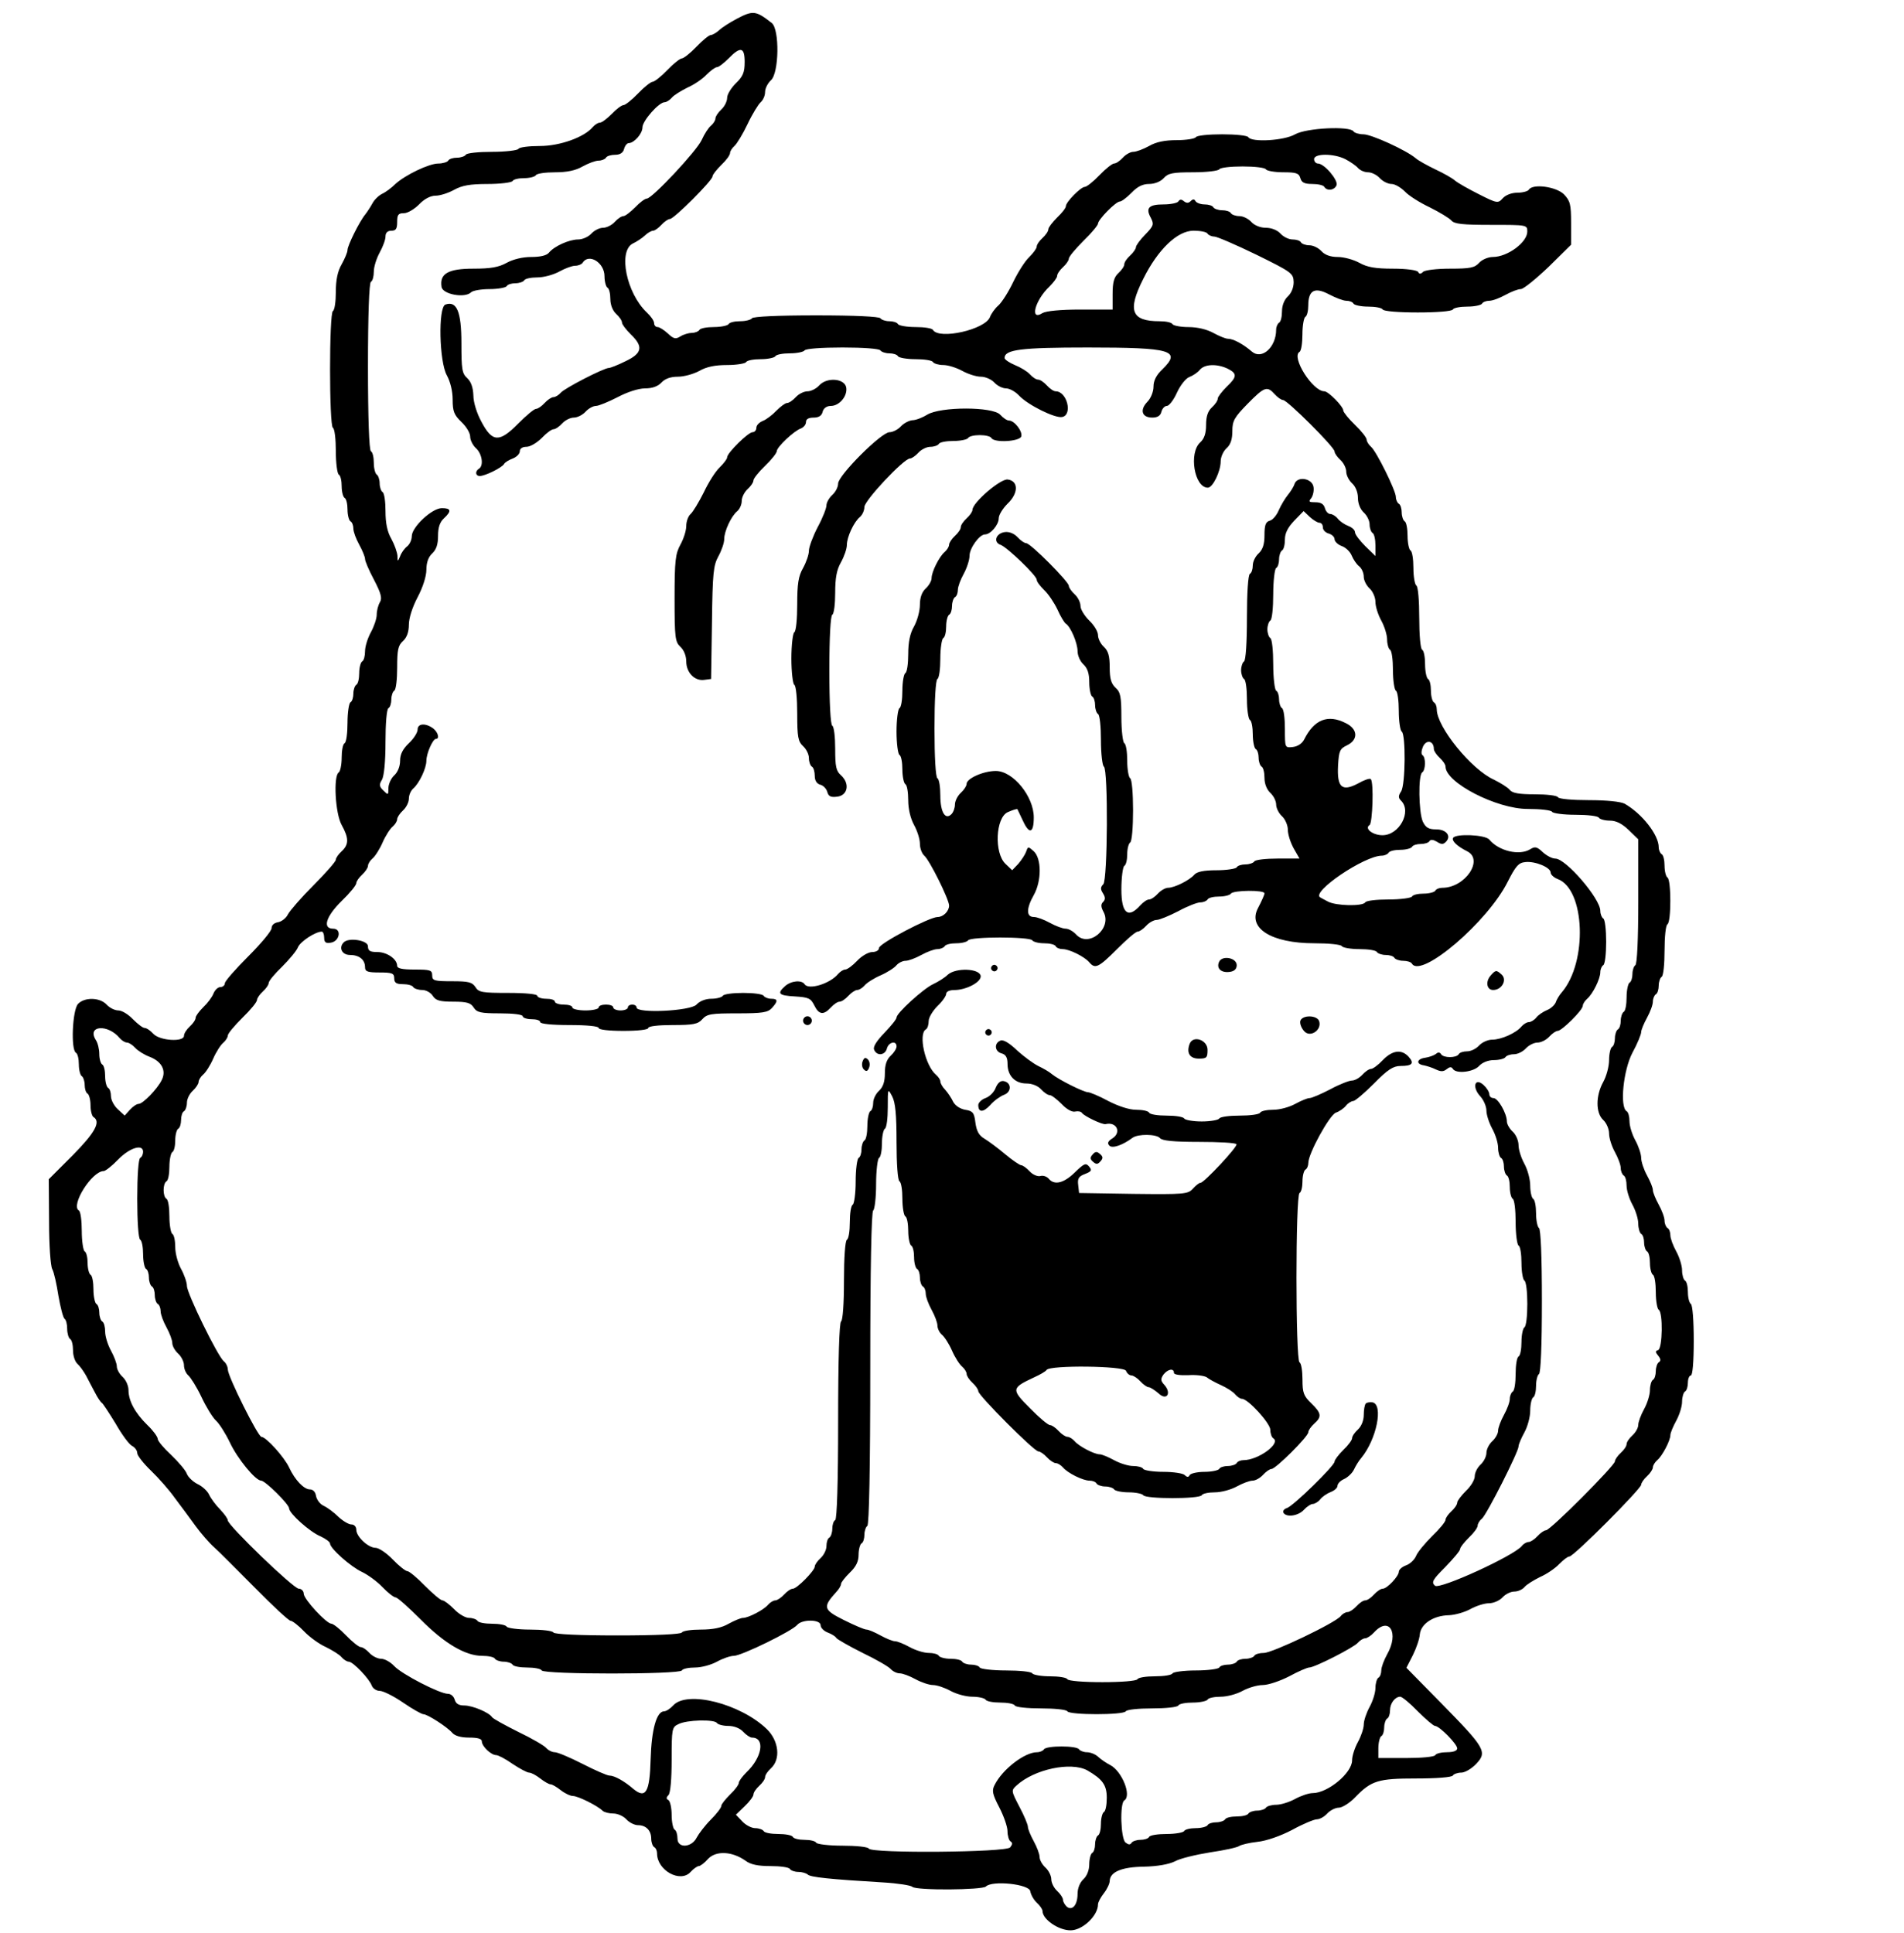 <?xml version="1.0" standalone="no"?>
<!DOCTYPE svg PUBLIC "-//W3C//DTD SVG 20010904//EN"
 "http://www.w3.org/TR/2001/REC-SVG-20010904/DTD/svg10.dtd">
<svg version="1.0" xmlns="http://www.w3.org/2000/svg"
 width="652pt" height="662pt" viewBox="0 0 652 662"
 preserveAspectRatio="xMidYMid meet">
<g transform="translate(0,662) scale(0.1,-0.1)"
fill="#000000" stroke="none">
<path d="M2522 6555 c-23 -12 -51 -30 -60 -39 -10 -9 -23 -16 -28 -16 -6 0
-28 -18 -49 -40 -21 -22 -44 -40 -50 -40 -6 0 -29 -18 -50 -40 -21 -22 -44
-40 -50 -40 -6 0 -29 -18 -50 -40 -21 -22 -44 -40 -50 -40 -6 0 -24 -13 -40
-30 -16 -16 -34 -30 -41 -30 -6 0 -17 -7 -24 -15 -29 -35 -113 -65 -181 -65
-37 0 -71 -4 -74 -10 -3 -5 -44 -10 -90 -10 -46 0 -87 -4 -90 -10 -3 -5 -17
-10 -30 -10 -13 0 -27 -4 -30 -10 -3 -5 -19 -10 -34 -10 -32 0 -113 -39 -147
-70 -13 -13 -33 -28 -46 -34 -12 -6 -27 -21 -33 -33 -6 -11 -17 -28 -24 -37
-20 -24 -61 -107 -61 -122 0 -8 -9 -29 -20 -49 -14 -24 -20 -54 -20 -95 0 -32
-4 -62 -10 -65 -13 -8 -13 -392 0 -400 6 -3 10 -39 10 -80 0 -41 5 -77 10 -80
6 -3 10 -21 10 -40 0 -19 5 -37 10 -40 6 -3 10 -21 10 -40 0 -19 5 -37 10 -40
6 -3 10 -15 10 -25 0 -11 9 -35 20 -55 11 -20 20 -42 20 -49 0 -8 14 -40 31
-72 24 -46 28 -63 20 -76 -6 -10 -11 -29 -11 -43 0 -13 -9 -40 -20 -60 -11
-20 -20 -49 -20 -65 0 -16 -4 -32 -10 -35 -5 -3 -10 -21 -10 -40 0 -19 -4 -37
-10 -40 -5 -3 -10 -17 -10 -30 0 -13 -4 -27 -10 -30 -5 -3 -10 -35 -10 -70 0
-35 -4 -67 -10 -70 -6 -3 -10 -26 -10 -50 0 -24 -5 -47 -10 -50 -19 -12 -12
-141 10 -180 25 -45 25 -67 0 -90 -11 -10 -20 -23 -20 -29 0 -6 -34 -45 -76
-87 -42 -42 -81 -87 -88 -100 -6 -13 -22 -25 -34 -27 -13 -2 -22 -10 -22 -20
0 -10 -36 -53 -80 -97 -44 -44 -80 -85 -80 -92 0 -7 -7 -13 -15 -13 -9 0 -19
-10 -24 -22 -5 -13 -21 -34 -35 -47 -14 -14 -26 -30 -26 -36 0 -7 -9 -20 -20
-30 -11 -10 -20 -24 -20 -32 0 -22 -83 -17 -105 7 -10 11 -23 20 -30 20 -6 0
-24 14 -40 30 -16 17 -38 30 -50 30 -12 0 -30 9 -40 20 -23 25 -76 26 -98 2
-19 -21 -25 -156 -7 -167 6 -3 10 -21 10 -40 0 -19 5 -37 10 -40 5 -3 10 -17
10 -30 0 -13 4 -27 10 -30 5 -3 10 -21 10 -40 0 -19 5 -37 10 -40 26 -16 6
-53 -71 -131 l-82 -82 1 -145 c0 -80 5 -153 11 -163 6 -11 15 -52 21 -91 7
-40 16 -75 21 -79 5 -3 9 -18 9 -34 0 -16 5 -32 10 -35 6 -3 10 -21 10 -39 0
-19 7 -39 15 -46 8 -7 21 -25 30 -41 8 -16 22 -42 31 -59 8 -16 19 -32 23 -34
4 -3 25 -35 47 -71 21 -37 46 -71 56 -76 10 -5 18 -16 18 -25 0 -8 21 -35 47
-60 26 -25 63 -67 82 -94 20 -26 52 -70 71 -96 19 -26 48 -59 64 -73 16 -14
78 -77 139 -138 61 -62 116 -113 122 -113 6 0 27 -16 46 -36 18 -19 52 -44 75
-54 22 -11 47 -26 54 -35 7 -8 18 -15 24 -15 15 0 71 -59 79 -82 4 -10 16 -18
27 -18 12 0 48 -18 80 -40 32 -22 64 -40 70 -40 14 0 82 -44 99 -64 9 -10 29
-16 57 -16 30 0 44 -4 44 -13 0 -17 32 -47 49 -47 7 0 32 -13 56 -30 24 -16
50 -30 57 -30 7 0 24 -9 38 -20 14 -11 30 -20 35 -20 6 0 21 -9 35 -20 14 -11
33 -20 42 -20 17 0 84 -33 102 -51 6 -5 22 -9 36 -9 15 0 35 -9 45 -20 10 -11
28 -20 40 -20 27 0 45 -18 45 -46 0 -13 5 -26 10 -29 6 -3 10 -13 10 -22 0
-58 80 -102 115 -63 10 11 23 20 28 20 5 0 20 11 32 25 27 28 81 26 127 -6 18
-14 44 -19 86 -19 34 0 64 -4 67 -10 3 -5 16 -10 29 -10 12 0 26 -4 32 -9 9
-9 74 -16 259 -27 50 -3 94 -10 99 -15 14 -13 240 -11 252 1 22 22 149 8 152
-16 2 -12 12 -30 23 -40 10 -9 19 -22 19 -28 0 -28 54 -66 96 -66 41 0 94 50
94 89 0 7 9 24 20 38 11 14 20 33 20 42 1 31 41 48 118 49 46 1 84 8 105 18
17 10 72 23 121 31 49 7 94 17 100 22 6 4 34 11 62 14 30 3 79 20 119 41 36
20 75 36 84 36 10 0 26 9 36 20 10 11 28 20 40 20 11 0 37 16 55 35 56 58 79
65 211 65 68 0 120 4 124 10 3 5 16 10 29 10 12 0 35 13 51 30 39 41 30 55
-119 207 l-120 122 22 43 c12 24 23 56 24 72 4 36 47 64 100 65 21 1 53 10 73
21 20 11 48 20 64 20 15 0 36 9 46 20 10 11 28 20 40 20 13 0 28 7 35 15 7 9
32 24 54 35 23 10 52 30 65 44 14 14 29 26 35 26 15 0 246 232 246 246 0 6 9
19 20 29 11 10 20 24 20 30 0 7 7 18 15 25 17 14 45 67 45 86 0 7 9 29 20 49
11 20 20 49 20 65 0 16 5 32 10 35 6 3 10 17 10 31 0 13 5 24 10 24 6 0 10 46
10 119 0 69 -4 122 -10 126 -5 3 -10 21 -10 40 0 19 -4 37 -10 40 -5 3 -10 19
-10 35 0 16 -9 45 -20 65 -11 20 -20 44 -20 55 0 10 -4 22 -10 25 -5 3 -10 15
-10 25 0 11 -9 35 -20 55 -11 20 -20 42 -20 50 0 8 -9 30 -20 50 -11 20 -20
47 -20 60 0 13 -9 40 -20 60 -11 20 -20 49 -20 65 0 16 -4 32 -10 35 -24 15
-11 141 20 200 17 31 30 63 30 71 0 7 9 29 20 49 11 20 20 44 20 55 0 10 5 22
10 25 6 3 10 17 10 30 0 13 5 27 10 30 6 3 10 44 10 90 0 46 4 87 10 90 13 8
13 152 0 160 -5 3 -10 21 -10 40 0 19 -4 37 -10 40 -5 3 -10 14 -10 24 0 42
-57 115 -117 149 -14 7 -61 12 -122 12 -56 0 -103 4 -106 10 -3 6 -39 10 -79
10 -54 0 -77 4 -86 15 -7 9 -32 24 -54 35 -78 35 -196 181 -196 241 0 10 -4
21 -10 24 -5 3 -10 21 -10 40 0 19 -4 37 -10 40 -5 3 -10 26 -10 50 0 24 -4
47 -10 50 -6 3 -10 52 -10 110 0 58 -4 107 -10 110 -5 3 -10 30 -10 60 0 30
-4 57 -10 60 -5 3 -10 26 -10 50 0 24 -4 47 -10 50 -5 3 -10 17 -10 30 0 13
-4 27 -10 30 -5 3 -10 14 -10 23 0 22 -67 157 -85 172 -8 7 -15 18 -15 24 0 7
-18 30 -40 51 -22 21 -40 44 -40 49 0 14 -51 66 -65 66 -40 0 -114 117 -85
135 6 3 10 30 10 60 0 30 5 57 10 60 6 3 10 21 10 39 0 52 22 64 71 38 23 -12
49 -22 59 -22 11 0 22 -4 25 -10 3 -5 26 -10 50 -10 24 0 47 -4 50 -10 4 -6
55 -10 120 -10 65 0 116 4 120 10 3 6 26 10 50 10 24 0 47 5 50 10 3 6 15 10
25 10 11 0 35 9 55 20 20 11 43 20 53 20 9 0 52 35 95 76 l77 76 0 74 c0 65
-3 76 -25 99 -27 26 -107 37 -120 15 -3 -5 -21 -10 -39 -10 -20 0 -40 -8 -50
-19 -16 -18 -19 -18 -82 14 -36 18 -73 39 -82 47 -9 8 -39 25 -67 38 -27 13
-58 30 -67 38 -33 28 -152 82 -179 82 -15 0 -31 5 -34 10 -12 19 -161 12 -200
-10 -38 -22 -149 -28 -160 -10 -3 6 -44 10 -90 10 -46 0 -87 -4 -90 -10 -3 -5
-33 -10 -65 -10 -41 0 -71 -6 -95 -20 -20 -11 -44 -20 -54 -20 -10 0 -26 -9
-36 -20 -10 -11 -23 -20 -30 -20 -6 0 -29 -18 -50 -40 -21 -22 -44 -40 -50
-40 -14 0 -65 -52 -65 -66 0 -6 -13 -23 -30 -39 -16 -16 -30 -34 -30 -40 0 -7
-9 -20 -20 -30 -11 -10 -20 -23 -20 -30 0 -6 -12 -22 -26 -36 -14 -13 -38 -51
-54 -84 -16 -34 -39 -70 -51 -81 -12 -10 -25 -29 -29 -40 -17 -43 -174 -78
-195 -44 -3 6 -30 10 -60 10 -30 0 -57 5 -60 10 -3 6 -17 10 -30 10 -13 0 -27
5 -30 10 -4 6 -88 10 -220 10 -132 0 -216 -4 -220 -10 -3 -5 -21 -10 -40 -10
-19 0 -37 -4 -40 -10 -3 -5 -26 -10 -50 -10 -24 0 -47 -4 -50 -10 -3 -5 -15
-10 -26 -10 -10 0 -28 -5 -39 -12 -16 -10 -23 -9 -43 10 -13 12 -29 22 -35 22
-7 0 -12 6 -12 13 0 8 -11 24 -25 37 -70 66 -99 210 -48 236 13 6 31 18 41 27
10 10 23 17 29 17 5 0 18 9 28 20 10 11 23 20 29 20 14 0 146 132 146 146 0 6
14 23 30 39 17 16 30 34 30 41 0 6 7 17 15 24 8 7 29 41 45 75 16 34 37 68 45
75 8 7 15 22 15 35 0 12 9 30 20 40 28 25 30 174 3 196 -55 43 -64 44 -121 14z
m28 -148 c0 -35 -6 -49 -30 -72 -16 -16 -30 -38 -30 -50 0 -12 -9 -30 -20 -40
-11 -10 -20 -24 -20 -30 0 -7 -7 -18 -15 -25 -9 -7 -23 -29 -32 -49 -17 -38
-170 -201 -188 -201 -6 0 -24 -13 -40 -30 -16 -16 -34 -30 -40 -30 -7 0 -20
-9 -30 -20 -10 -11 -28 -20 -40 -20 -12 0 -30 -9 -40 -20 -10 -11 -30 -20 -45
-20 -31 0 -82 -23 -100 -45 -8 -10 -30 -15 -61 -15 -30 0 -62 -8 -84 -20 -27
-15 -54 -20 -114 -20 -86 0 -116 -17 -109 -62 3 -26 80 -40 101 -19 6 6 35 11
63 11 29 0 56 5 59 10 3 6 17 10 30 10 13 0 27 5 30 10 3 6 24 10 45 10 22 0
55 9 75 20 20 11 44 20 55 20 10 0 22 5 25 10 21 34 75 1 75 -46 0 -18 5 -36
10 -39 6 -3 10 -21 10 -39 0 -20 8 -40 20 -51 11 -10 20 -23 20 -30 0 -6 14
-24 30 -40 44 -42 39 -65 -18 -92 -26 -13 -52 -23 -57 -23 -17 0 -153 -70
-165 -85 -7 -8 -18 -15 -25 -15 -6 0 -20 -9 -30 -20 -10 -11 -23 -20 -29 -20
-7 0 -34 -23 -61 -50 -65 -66 -89 -65 -126 5 -16 29 -28 67 -28 91 -1 27 -8
47 -21 59 -18 16 -20 31 -20 120 0 108 -16 146 -55 132 -25 -10 -21 -195 5
-242 12 -22 20 -54 20 -83 0 -41 5 -53 30 -77 17 -16 30 -38 30 -50 0 -12 9
-30 20 -40 21 -19 27 -60 10 -70 -14 -9 -12 -25 3 -25 18 0 75 28 83 41 3 6
17 14 30 19 13 5 24 16 24 25 0 9 9 15 23 15 13 0 36 14 52 30 16 17 34 30 40
30 7 0 20 9 30 20 10 11 28 20 40 20 12 0 30 9 40 20 10 11 26 20 36 20 9 0
43 14 74 30 34 18 72 30 94 30 25 0 44 7 56 20 12 13 31 20 56 20 21 0 54 9
74 20 24 14 54 20 95 20 32 0 62 5 65 10 3 6 26 10 50 10 24 0 47 5 50 10 3 6
26 10 50 10 24 0 47 5 50 10 4 6 58 10 130 10 72 0 126 -4 130 -10 3 -5 17
-10 30 -10 13 0 27 -4 30 -10 3 -5 30 -10 60 -10 30 0 57 -4 60 -10 3 -5 19
-10 35 -10 16 0 45 -9 65 -20 20 -11 48 -20 64 -20 15 0 36 -9 46 -20 10 -11
28 -20 40 -20 12 0 32 -11 45 -25 30 -32 123 -78 147 -73 37 7 17 88 -22 88
-7 0 -20 9 -30 20 -10 11 -23 20 -30 20 -7 0 -19 8 -28 18 -9 10 -32 24 -52
32 -19 8 -35 19 -35 24 0 29 56 36 285 36 287 0 322 -10 255 -75 -20 -19 -30
-38 -30 -59 0 -17 -9 -40 -21 -52 -27 -28 -19 -54 17 -54 17 0 28 6 31 20 3
11 11 20 19 20 7 0 23 20 34 45 12 26 31 50 43 54 13 5 29 16 36 25 16 19 57
21 94 4 34 -17 34 -28 -3 -63 -16 -16 -30 -34 -30 -40 0 -7 -9 -20 -20 -30
-14 -13 -20 -31 -20 -60 0 -29 -6 -47 -20 -60 -40 -36 -20 -155 26 -155 17 0
44 56 44 90 0 15 9 35 20 45 14 12 20 31 20 59 0 35 7 47 52 93 58 59 67 62
93 33 10 -11 23 -20 29 -20 14 0 176 -161 176 -176 0 -6 9 -19 20 -29 11 -10
20 -28 20 -40 0 -12 9 -30 20 -40 12 -11 20 -31 20 -50 0 -19 8 -39 20 -50 11
-10 20 -28 20 -41 0 -13 5 -26 10 -29 6 -3 10 -23 10 -43 l0 -36 -35 34 c-19
19 -35 40 -35 47 0 8 -10 17 -23 22 -13 5 -29 16 -36 25 -7 9 -19 16 -26 16
-7 0 -15 9 -18 20 -4 14 -14 20 -32 20 -23 0 -25 2 -15 14 6 8 10 25 8 38 -4
30 -55 39 -65 11 -3 -10 -14 -27 -23 -38 -9 -11 -23 -34 -31 -52 -7 -17 -21
-34 -31 -36 -14 -4 -18 -15 -18 -50 0 -31 -6 -49 -20 -62 -11 -10 -20 -28 -20
-41 0 -13 -4 -26 -10 -29 -6 -4 -10 -65 -10 -150 0 -85 -4 -146 -10 -150 -5
-3 -10 -17 -10 -30 0 -13 5 -27 10 -30 6 -3 10 -35 10 -70 0 -35 5 -67 10 -70
6 -3 10 -26 10 -50 0 -24 5 -47 10 -50 6 -3 10 -17 10 -30 0 -13 5 -27 10 -30
6 -3 10 -21 10 -39 0 -20 8 -40 20 -51 11 -10 20 -28 20 -40 0 -12 9 -30 20
-40 11 -10 20 -31 20 -46 0 -16 9 -44 20 -64 l20 -35 -75 0 c-40 0 -77 -4 -80
-10 -3 -5 -17 -10 -30 -10 -13 0 -27 -4 -30 -10 -3 -5 -35 -10 -69 -10 -44 0
-67 -5 -76 -15 -16 -19 -68 -45 -90 -45 -9 0 -25 -9 -35 -20 -10 -11 -23 -20
-30 -20 -7 0 -20 -9 -30 -20 -42 -47 -65 -28 -65 54 0 41 5 78 10 81 6 3 10
21 10 40 0 19 5 37 10 40 6 3 10 52 10 110 0 58 -4 107 -10 110 -5 3 -10 30
-10 60 0 30 -4 57 -10 60 -5 3 -10 43 -10 89 0 70 -3 86 -20 101 -15 14 -20
31 -20 70 0 39 -5 56 -20 70 -11 10 -20 28 -20 40 0 12 -13 34 -30 50 -16 16
-30 38 -30 50 0 12 -9 30 -20 40 -11 10 -20 23 -20 29 0 14 -131 146 -146 146
-6 0 -19 9 -29 20 -12 13 -29 20 -44 18 -31 -4 -41 -35 -14 -44 23 -9 123
-105 123 -119 0 -7 12 -22 26 -36 14 -13 34 -43 45 -66 10 -23 23 -44 28 -48
17 -10 41 -67 41 -95 0 -15 9 -35 20 -45 14 -13 20 -31 20 -61 0 -24 5 -46 10
-49 6 -3 10 -17 10 -30 0 -13 5 -27 10 -30 6 -3 10 -44 10 -90 0 -46 5 -87 10
-90 15 -9 13 -388 -2 -403 -10 -10 -10 -17 -1 -31 8 -13 9 -21 0 -30 -8 -8 -7
-17 2 -34 30 -56 -51 -124 -94 -77 -10 11 -26 20 -36 20 -10 0 -34 9 -54 20
-20 11 -44 20 -55 20 -26 0 -26 29 0 75 27 48 27 125 0 150 -19 17 -20 17 -26
-1 -4 -11 -16 -29 -27 -42 l-21 -22 -23 22 c-39 37 -34 158 8 177 16 7 31 12
33 10 1 -2 10 -21 20 -42 21 -45 36 -40 36 14 0 72 -71 159 -130 159 -43 0
-100 -26 -100 -44 0 -7 -9 -21 -20 -31 -11 -10 -20 -28 -20 -40 0 -11 -5 -26
-12 -33 -21 -21 -38 7 -38 64 0 29 -4 56 -10 59 -6 4 -10 72 -10 170 0 98 4
166 10 170 6 3 10 35 10 70 0 35 5 67 10 70 6 3 10 21 10 40 0 19 5 37 10 40
6 3 10 17 10 30 0 13 5 27 10 30 6 3 10 15 10 25 0 11 9 35 20 55 11 20 20 48
20 62 0 26 34 73 53 73 19 0 47 33 47 55 0 12 14 34 30 50 38 36 38 78 1 83
-24 4 -121 -79 -121 -104 0 -6 -9 -19 -20 -29 -11 -10 -20 -23 -20 -30 0 -7
-9 -20 -20 -30 -11 -10 -20 -24 -20 -30 0 -7 -7 -18 -15 -25 -19 -16 -45 -68
-45 -90 0 -9 -9 -25 -20 -35 -13 -12 -20 -31 -20 -56 0 -21 -9 -54 -20 -74
-14 -24 -20 -54 -20 -95 0 -32 -4 -62 -10 -65 -5 -3 -10 -30 -10 -60 0 -30 -4
-57 -10 -60 -5 -3 -10 -39 -10 -80 0 -41 5 -77 10 -80 6 -3 10 -26 10 -50 0
-24 5 -47 10 -50 6 -3 10 -28 10 -55 0 -31 8 -63 20 -85 11 -20 20 -48 20 -64
0 -16 7 -34 15 -41 18 -15 85 -150 85 -171 0 -19 -20 -39 -39 -39 -28 0 -201
-91 -201 -106 0 -8 -10 -14 -23 -14 -13 0 -36 -13 -52 -30 -16 -17 -34 -30
-41 -30 -6 0 -17 -7 -24 -15 -28 -34 -102 -56 -115 -35 -10 15 -46 12 -67 -7
-28 -25 -22 -32 34 -35 46 -3 54 -6 66 -30 16 -33 32 -35 57 -8 10 11 23 20
30 20 7 0 20 9 30 20 10 11 24 20 30 20 7 0 18 7 25 15 7 9 32 25 55 35 23 10
48 26 55 35 7 8 21 15 31 15 10 0 34 9 54 20 20 11 44 20 55 20 10 0 22 5 25
10 3 6 21 10 40 10 19 0 37 5 40 10 8 13 212 13 220 0 3 -5 21 -10 40 -10 19
0 37 -4 40 -10 3 -6 14 -10 24 -10 23 0 75 -26 91 -45 20 -24 32 -18 95 45 33
33 64 60 71 60 6 0 19 9 29 20 10 11 26 20 36 20 9 0 43 14 74 30 31 17 65 30
75 30 11 0 22 5 25 10 3 6 21 10 40 10 19 0 37 5 40 10 8 12 115 13 115 1 0
-5 -10 -27 -22 -50 -37 -69 45 -121 193 -121 48 0 91 -4 94 -10 3 -5 30 -10
60 -10 30 0 57 -4 60 -10 3 -5 17 -10 30 -10 13 0 27 -4 30 -10 3 -5 17 -10
30 -10 13 0 27 -4 30 -10 32 -51 260 144 328 281 27 53 37 65 60 67 33 4 87
-18 87 -36 0 -7 11 -17 24 -22 94 -35 103 -284 14 -388 -8 -9 -18 -25 -21 -35
-4 -9 -17 -21 -30 -26 -12 -5 -29 -16 -36 -25 -7 -9 -19 -16 -26 -16 -7 0 -18
-7 -25 -15 -18 -22 -69 -45 -100 -45 -15 0 -35 -9 -45 -20 -10 -11 -28 -20
-41 -20 -13 0 -26 -4 -29 -10 -8 -13 -52 -13 -60 0 -4 7 -11 8 -18 1 -7 -5
-23 -11 -37 -13 -29 -4 -32 -22 -4 -26 10 -2 29 -8 41 -14 17 -8 26 -8 37 1
10 8 16 9 21 1 11 -18 71 -11 90 10 11 12 31 20 51 20 18 0 36 5 39 10 3 5 16
10 29 10 13 0 31 9 41 20 10 11 28 20 40 20 12 0 30 9 40 20 10 11 23 20 29
20 14 0 86 71 86 86 0 6 7 17 15 24 19 16 45 68 45 91 0 10 5 21 10 24 6 3 10
39 10 80 0 41 -4 77 -10 80 -5 3 -10 15 -10 26 0 42 -118 179 -154 179 -11 0
-30 10 -43 22 -20 19 -27 20 -43 10 -37 -23 -108 -6 -140 33 -14 17 -115 21
-124 6 -6 -10 14 -29 48 -46 58 -29 -7 -125 -85 -125 -10 0 -21 -4 -24 -10 -3
-5 -21 -10 -40 -10 -19 0 -37 -4 -40 -10 -3 -5 -39 -10 -80 -10 -41 0 -77 -4
-80 -10 -9 -14 -101 -12 -128 3 -12 6 -24 13 -26 14 -33 18 151 143 211 143 9
0 20 5 23 10 3 6 21 10 40 10 19 0 37 5 40 10 3 6 17 10 30 10 13 0 27 4 30
10 4 6 13 5 25 -2 15 -10 22 -10 31 -1 20 20 2 43 -33 43 -26 0 -36 6 -46 27
-14 32 -16 159 -2 168 12 8 13 52 1 59 -5 4 -4 16 2 30 12 25 37 19 37 -9 0
-6 9 -20 20 -30 11 -10 20 -23 20 -30 0 -55 175 -145 281 -145 43 0 81 -4 84
-10 3 -5 39 -10 80 -10 41 0 77 -4 80 -10 3 -5 20 -10 38 -10 21 0 41 -10 64
-32 l33 -32 0 -212 c0 -131 -4 -215 -10 -219 -5 -3 -10 -17 -10 -30 0 -13 -4
-27 -10 -30 -5 -3 -10 -26 -10 -50 0 -24 -4 -47 -10 -50 -5 -3 -10 -17 -10
-30 0 -13 -4 -27 -10 -30 -5 -3 -10 -17 -10 -30 0 -13 -4 -27 -10 -30 -5 -3
-10 -24 -10 -45 0 -22 -9 -55 -20 -75 -26 -47 -26 -106 0 -130 11 -10 20 -31
20 -46 0 -16 9 -44 20 -64 11 -20 20 -44 20 -55 0 -10 5 -22 10 -25 6 -3 10
-19 10 -35 0 -16 9 -45 20 -65 11 -20 20 -49 20 -65 0 -16 5 -32 10 -35 6 -3
10 -17 10 -30 0 -13 5 -27 10 -30 6 -3 10 -21 10 -40 0 -19 5 -37 10 -40 6 -3
10 -30 10 -60 0 -30 5 -57 10 -60 15 -9 13 -132 -2 -138 -10 -3 -10 -7 0 -19
9 -11 10 -18 2 -23 -5 -3 -10 -17 -10 -30 0 -13 -4 -27 -10 -30 -5 -3 -10 -19
-10 -35 0 -16 -9 -45 -20 -65 -11 -20 -20 -44 -20 -54 0 -10 -9 -26 -20 -36
-11 -10 -20 -23 -20 -30 0 -7 -9 -20 -20 -30 -11 -10 -20 -23 -20 -29 0 -14
-221 -236 -236 -236 -6 0 -19 -9 -29 -20 -10 -11 -24 -20 -30 -20 -7 0 -18 -6
-24 -14 -28 -34 -280 -149 -297 -136 -13 12 -9 20 35 64 28 29 51 56 51 62 0
6 14 23 30 39 17 16 30 34 30 41 0 6 6 17 14 23 17 14 126 230 126 248 0 7 9
28 20 48 11 20 20 53 20 75 0 21 5 42 10 45 6 3 10 21 10 40 0 19 5 37 10 40
6 4 10 98 10 250 0 152 -4 246 -10 250 -5 3 -10 26 -10 50 0 24 -4 47 -10 50
-5 3 -10 24 -10 45 0 22 -9 55 -20 75 -11 20 -20 48 -20 64 0 15 -9 36 -20 46
-11 10 -20 26 -20 35 0 27 -30 80 -46 80 -8 0 -14 6 -14 13 0 8 -9 22 -20 32
-30 27 -40 -8 -11 -39 11 -12 21 -34 21 -49 0 -14 9 -42 20 -62 11 -20 20 -49
20 -65 0 -16 5 -32 10 -35 6 -3 10 -17 10 -30 0 -13 5 -27 10 -30 6 -3 10 -21
10 -40 0 -19 5 -37 10 -40 6 -3 10 -39 10 -80 0 -41 5 -77 10 -80 6 -3 10 -30
10 -60 0 -30 5 -57 10 -60 6 -3 10 -39 10 -80 0 -41 -4 -77 -10 -80 -5 -3 -10
-26 -10 -50 0 -24 -4 -47 -10 -50 -6 -3 -10 -30 -10 -60 0 -30 -4 -57 -10 -60
-5 -3 -10 -15 -10 -25 0 -11 -9 -35 -20 -55 -11 -20 -20 -44 -20 -54 0 -10 -9
-26 -20 -36 -11 -10 -20 -28 -20 -40 0 -12 -9 -30 -20 -40 -11 -10 -20 -28
-20 -40 0 -12 -13 -34 -30 -50 -16 -16 -30 -34 -30 -40 0 -7 -9 -20 -20 -30
-11 -10 -20 -23 -20 -29 0 -7 -21 -32 -46 -56 -25 -25 -50 -55 -55 -68 -5 -12
-20 -27 -34 -32 -14 -5 -25 -15 -25 -22 0 -15 -40 -58 -55 -58 -7 0 -20 -9
-30 -20 -10 -11 -23 -20 -30 -20 -7 0 -20 -9 -30 -20 -10 -11 -24 -20 -30 -20
-7 0 -18 -6 -24 -14 -20 -24 -234 -126 -263 -126 -15 0 -30 -4 -33 -10 -3 -5
-17 -10 -30 -10 -13 0 -27 -4 -30 -10 -3 -5 -17 -10 -30 -10 -13 0 -27 -4 -30
-10 -3 -5 -39 -10 -80 -10 -41 0 -77 -5 -80 -10 -3 -6 -30 -10 -60 -10 -30 0
-57 -4 -60 -10 -4 -6 -55 -10 -120 -10 -65 0 -116 4 -120 10 -3 6 -30 10 -60
10 -30 0 -57 5 -60 10 -3 6 -44 10 -90 10 -46 0 -87 5 -90 10 -3 6 -17 10 -30
10 -13 0 -27 5 -30 10 -3 6 -21 10 -40 10 -19 0 -37 5 -40 10 -3 6 -19 10 -35
10 -16 0 -45 9 -65 20 -20 11 -42 20 -50 20 -8 0 -30 9 -50 20 -20 11 -41 20
-48 20 -7 0 -42 15 -78 33 -70 35 -72 44 -26 95 10 10 17 23 17 28 0 6 14 23
30 39 21 20 30 38 30 61 0 18 5 36 10 39 6 3 10 17 10 30 0 13 5 27 10 30 6 4
10 195 10 540 0 345 4 536 10 540 5 3 10 44 10 90 0 46 5 87 10 90 6 3 10 26
10 50 0 24 5 47 10 50 6 3 10 36 10 73 0 66 0 66 15 38 11 -21 15 -62 15 -157
0 -74 4 -130 10 -134 6 -3 10 -30 10 -60 0 -30 5 -57 10 -60 6 -3 10 -26 10
-50 0 -24 5 -47 10 -50 6 -3 10 -21 10 -40 0 -19 5 -37 10 -40 6 -3 10 -17 10
-30 0 -13 5 -27 10 -30 6 -3 10 -15 10 -25 0 -11 9 -35 20 -55 11 -20 20 -44
20 -54 0 -10 7 -24 15 -31 9 -7 25 -32 35 -55 10 -23 26 -48 35 -55 8 -7 15
-18 15 -25 0 -6 9 -20 20 -30 11 -10 20 -23 20 -29 0 -14 191 -206 206 -206 6
0 19 -9 29 -20 10 -11 24 -20 30 -20 7 0 18 -7 25 -15 16 -19 68 -45 91 -45
10 0 21 -4 24 -10 3 -5 17 -10 30 -10 13 0 27 -5 30 -10 3 -5 26 -10 50 -10
24 0 47 -5 50 -10 8 -13 192 -13 200 0 3 6 24 10 45 10 22 0 55 9 75 20 20 11
44 20 54 20 10 0 26 9 36 20 10 11 23 20 29 20 14 0 126 111 126 126 0 6 9 19
20 29 27 24 25 36 -10 70 -26 25 -30 36 -30 81 0 29 -4 56 -10 59 -14 8 -14
572 0 580 6 3 10 21 10 40 0 19 5 37 10 40 6 3 10 14 10 23 0 32 72 163 94
172 12 4 28 15 35 24 7 9 19 16 25 16 6 0 38 27 71 60 47 48 66 60 91 60 40 0
48 9 27 32 -24 26 -55 22 -88 -12 -16 -17 -34 -30 -40 -30 -7 0 -20 -9 -30
-20 -10 -11 -26 -20 -36 -20 -9 0 -43 -13 -74 -30 -31 -16 -63 -30 -71 -30 -7
0 -29 -9 -49 -20 -20 -11 -53 -20 -75 -20 -21 0 -42 -4 -45 -10 -3 -6 -35 -10
-70 -10 -35 0 -67 -4 -70 -10 -3 -5 -30 -10 -60 -10 -30 0 -57 5 -60 10 -3 6
-30 10 -60 10 -30 0 -57 4 -60 10 -3 6 -23 10 -45 10 -23 0 -60 12 -95 30 -31
17 -63 30 -69 30 -15 0 -101 43 -124 62 -9 8 -30 20 -47 28 -16 8 -49 32 -72
53 -26 25 -47 38 -57 34 -23 -9 -20 -38 4 -44 14 -4 20 -14 20 -36 0 -41 26
-67 65 -67 19 0 39 -8 50 -20 10 -11 23 -20 30 -20 6 0 24 -14 41 -31 17 -18
36 -28 46 -25 10 2 20 0 23 -5 8 -11 70 -41 81 -38 38 9 55 -29 23 -49 -16
-10 -18 -17 -10 -25 10 -10 44 1 79 27 19 14 82 13 94 -1 7 -9 47 -13 134 -13
67 0 125 -3 128 -8 5 -8 -111 -132 -123 -132 -5 0 -16 -9 -26 -20 -17 -19 -29
-20 -204 -18 l-186 3 -3 27 c-3 23 2 30 23 38 23 9 25 13 14 26 -11 13 -17 10
-49 -21 -38 -37 -70 -44 -89 -21 -7 8 -20 12 -29 9 -10 -2 -26 5 -36 16 -11
12 -24 21 -29 21 -5 0 -30 17 -54 37 -25 21 -57 45 -72 54 -19 11 -27 26 -31
55 -4 34 -9 40 -35 44 -17 3 -34 14 -41 27 -6 13 -18 31 -27 41 -10 10 -17 23
-17 29 0 6 -7 16 -15 23 -37 31 -61 139 -35 155 6 3 10 16 10 29 0 12 14 35
30 51 17 16 30 35 30 42 0 8 12 13 28 13 41 0 94 28 90 49 -5 25 -84 28 -112
4 -11 -11 -34 -25 -51 -33 -34 -16 -125 -99 -125 -114 0 -6 -19 -29 -41 -52
-27 -28 -40 -48 -36 -58 9 -23 38 -20 44 4 6 22 33 28 33 7 0 -8 -9 -22 -20
-32 -14 -13 -20 -31 -20 -60 0 -29 -6 -47 -20 -60 -11 -10 -20 -28 -20 -41 0
-13 -4 -26 -10 -29 -5 -3 -10 -26 -10 -50 0 -24 -4 -47 -10 -50 -5 -3 -10 -17
-10 -30 0 -13 -4 -27 -10 -30 -5 -3 -10 -39 -10 -80 0 -41 -5 -77 -10 -80 -6
-3 -10 -30 -10 -60 0 -30 -4 -57 -10 -60 -6 -4 -10 -62 -10 -140 0 -78 -4
-136 -10 -140 -6 -4 -10 -128 -10 -340 0 -212 -4 -336 -10 -340 -6 -3 -10 -17
-10 -30 0 -13 -5 -27 -10 -30 -6 -3 -10 -16 -10 -29 0 -13 -9 -31 -20 -41 -11
-10 -20 -23 -20 -29 0 -14 -61 -76 -75 -76 -7 0 -20 -9 -30 -20 -10 -11 -24
-20 -30 -20 -7 0 -18 -7 -25 -15 -14 -17 -67 -45 -86 -45 -7 0 -29 -9 -49 -20
-24 -14 -54 -20 -95 -20 -32 0 -62 -4 -65 -10 -4 -6 -88 -10 -220 -10 -132 0
-216 4 -220 10 -3 6 -39 10 -80 10 -41 0 -77 5 -80 10 -3 6 -26 10 -50 10 -24
0 -47 4 -50 10 -3 5 -16 10 -29 10 -12 0 -35 13 -51 30 -16 16 -34 30 -40 30
-6 0 -33 23 -60 50 -27 28 -54 50 -60 50 -6 0 -29 18 -50 40 -21 22 -48 40
-59 40 -25 0 -66 38 -66 62 0 10 -7 18 -17 18 -9 0 -29 12 -44 26 -15 15 -38
32 -51 38 -13 6 -24 22 -26 34 -2 13 -10 22 -21 22 -20 0 -51 32 -71 75 -16
35 -79 105 -95 105 -12 1 -115 207 -115 231 0 9 -6 22 -14 28 -21 18 -126 232
-126 258 0 12 -9 38 -20 58 -11 20 -20 53 -20 75 0 21 -4 42 -10 45 -5 3 -10
30 -10 60 0 30 -4 57 -10 60 -13 8 -13 52 0 60 6 3 10 26 10 50 0 24 5 47 10
50 6 3 10 21 10 40 0 19 5 37 10 40 6 3 10 17 10 30 0 13 4 27 10 30 5 3 10
16 10 29 0 13 9 31 20 41 11 10 20 24 20 30 0 7 7 18 15 25 9 7 25 32 35 55
10 23 26 48 35 55 8 7 15 18 15 24 0 7 23 34 50 61 28 27 50 54 50 61 0 6 9
19 20 29 11 10 20 23 20 29 0 7 21 32 46 56 25 25 50 55 54 66 8 20 60 54 82
54 4 0 8 -9 8 -21 0 -15 5 -20 22 -17 31 4 39 48 9 48 -38 0 -25 42 29 95 28
27 50 54 50 61 0 6 9 19 20 29 11 10 20 24 20 30 0 7 7 18 15 25 9 7 25 32 35
55 10 23 26 48 35 55 8 7 15 18 15 25 0 6 9 20 20 30 11 10 20 28 20 40 0 13
7 28 15 35 20 17 45 69 45 95 0 25 22 75 33 75 13 0 7 23 -10 36 -26 19 -53
17 -53 -4 0 -10 -13 -31 -30 -47 -21 -20 -30 -38 -30 -60 0 -19 -8 -39 -20
-50 -11 -10 -20 -30 -20 -44 0 -24 -1 -24 -17 -8 -15 14 -15 21 -5 37 7 13 12
60 12 129 0 63 4 112 10 116 6 3 10 17 10 30 0 13 5 27 10 30 6 3 10 39 10 79
0 60 3 76 20 91 13 12 20 31 20 56 0 22 12 60 30 94 18 34 30 72 30 94 0 25 7
44 20 56 14 13 20 31 20 60 0 29 6 47 20 60 27 25 25 35 -7 35 -34 0 -103 -65
-103 -96 0 -12 -7 -28 -16 -35 -9 -7 -20 -22 -24 -34 -8 -19 -9 -19 -9 2 -1
12 -10 38 -21 58 -14 24 -20 54 -20 95 0 32 -4 62 -10 65 -5 3 -10 17 -10 30
0 13 -5 27 -10 30 -5 3 -10 21 -10 40 0 19 -4 37 -10 40 -6 4 -10 112 -10 290
0 178 4 286 10 290 6 3 10 19 10 35 0 16 9 45 20 65 11 20 20 44 20 55 0 13 7
20 20 20 16 0 20 7 20 30 0 25 4 30 23 30 13 0 36 14 52 30 18 19 39 30 57 30
15 0 43 9 63 20 27 15 54 20 115 20 43 0 82 5 85 10 3 6 21 10 40 10 19 0 37
5 40 10 3 6 33 10 65 10 41 0 71 6 95 20 20 11 44 20 55 20 10 0 22 5 25 10 3
6 18 10 32 10 16 0 27 7 30 20 3 11 10 20 16 20 18 0 47 32 47 54 0 22 56 86
76 86 6 0 17 7 24 15 7 9 32 24 54 35 23 10 52 30 65 44 14 14 30 26 36 26 6
0 24 14 40 30 41 42 55 39 55 -13z m2057 -332 c17 -9 36 -22 43 -30 7 -8 22
-15 35 -15 12 0 30 -9 40 -20 10 -11 28 -20 40 -20 12 0 32 -12 46 -26 13 -14
51 -38 85 -54 34 -17 67 -37 74 -45 10 -12 38 -15 136 -15 123 0 124 0 124
-23 0 -37 -68 -87 -118 -87 -16 0 -37 -9 -47 -20 -15 -17 -31 -20 -100 -20
-45 0 -86 -5 -92 -11 -8 -8 -13 -8 -17 0 -4 6 -40 11 -86 11 -61 0 -88 5 -115
20 -20 11 -53 20 -74 20 -25 0 -44 7 -56 20 -10 11 -28 20 -41 20 -13 0 -26 5
-29 10 -3 6 -16 10 -29 10 -13 0 -31 9 -41 20 -11 12 -31 20 -50 20 -19 0 -39
8 -50 20 -10 11 -28 20 -41 20 -13 0 -26 5 -29 10 -3 6 -17 10 -30 10 -13 0
-27 5 -30 10 -3 6 -17 10 -30 10 -13 0 -27 5 -31 11 -4 8 -9 8 -17 0 -7 -7
-14 -7 -23 0 -8 7 -14 7 -19 -1 -3 -5 -26 -10 -50 -10 -51 0 -63 -12 -44 -46
11 -22 10 -27 -19 -57 -18 -18 -32 -38 -32 -43 0 -6 -9 -19 -20 -29 -11 -10
-20 -23 -20 -30 0 -7 -9 -20 -20 -30 -15 -14 -20 -31 -20 -72 l0 -53 -110 0
c-69 0 -118 -5 -130 -12 -45 -29 -26 44 24 91 14 14 26 30 26 36 0 7 9 20 20
30 11 10 20 23 20 29 0 7 23 34 50 61 28 27 50 54 50 59 0 14 61 76 75 76 6 0
24 14 40 30 20 21 38 30 60 30 19 0 39 8 50 20 15 17 31 20 101 20 46 0 86 5
89 10 3 6 39 10 80 10 41 0 77 -4 80 -10 3 -5 30 -10 59 -10 45 0 54 -3 59
-20 4 -15 14 -20 40 -20 20 0 39 -4 42 -10 9 -15 35 -12 42 6 6 17 -42 74 -64
74 -7 0 -13 7 -13 15 0 20 67 20 107 0z m-472 -255 c3 -5 14 -10 23 -10 9 0
74 -28 144 -62 122 -60 127 -64 128 -94 0 -19 -8 -38 -20 -49 -12 -11 -20 -31
-20 -51 0 -18 -4 -36 -10 -39 -5 -3 -10 -14 -10 -24 0 -60 -49 -104 -83 -75
-30 26 -64 44 -82 44 -8 0 -30 9 -50 20 -22 12 -54 20 -85 20 -27 0 -52 5 -55
10 -3 6 -23 10 -44 10 -97 0 -111 36 -56 145 50 101 117 165 172 165 23 0 45
-4 48 -10z m383 -990 c7 0 12 -7 12 -16 0 -9 9 -18 20 -21 11 -3 20 -12 20
-19 0 -8 11 -19 25 -24 14 -5 29 -20 34 -33 5 -12 16 -29 25 -36 9 -7 16 -23
16 -36 0 -12 9 -30 20 -40 11 -10 20 -31 20 -46 0 -16 9 -44 20 -64 11 -20 20
-49 20 -65 0 -16 5 -32 10 -35 6 -3 10 -35 10 -70 0 -35 5 -67 10 -70 6 -3 10
-35 10 -70 0 -35 5 -67 10 -70 14 -9 13 -181 -2 -205 -10 -15 -10 -22 0 -32
37 -37 -6 -118 -64 -118 -33 0 -63 23 -44 35 10 6 15 147 4 157 -3 4 -23 -3
-44 -15 -55 -29 -72 -13 -68 62 3 50 6 57 31 69 39 19 37 56 -5 76 -61 31
-108 12 -142 -56 -7 -14 -22 -24 -39 -26 -27 -3 -27 -3 -27 62 0 36 -4 68 -10
71 -5 3 -10 17 -10 30 0 13 -4 27 -10 30 -5 3 -10 44 -10 90 0 46 -4 87 -10
90 -5 3 -10 17 -10 30 0 13 5 27 10 30 6 3 10 44 10 90 0 46 5 87 10 90 6 3
10 17 10 30 0 13 5 27 10 30 6 3 10 20 10 38 0 21 10 41 32 64 l32 33 21 -20
c12 -11 27 -20 33 -20z m-4108 -1765 c7 -8 18 -15 25 -15 6 0 19 -8 28 -18 9
-10 31 -24 50 -31 41 -16 57 -47 41 -79 -15 -31 -65 -82 -79 -82 -7 0 -20 -9
-30 -20 l-18 -20 -24 22 c-13 12 -23 32 -23 44 0 13 -4 26 -10 29 -5 3 -10 21
-10 40 0 19 -4 37 -10 40 -5 3 -10 19 -10 36 0 16 -5 38 -12 48 -31 50 42 55
82 6z m80 -389 c0 -8 -4 -18 -10 -21 -6 -4 -10 -62 -10 -140 0 -78 4 -136 10
-140 6 -3 10 -26 10 -50 0 -24 5 -47 10 -50 6 -3 10 -17 10 -30 0 -13 5 -27
10 -30 6 -3 10 -17 10 -30 0 -13 5 -27 10 -30 6 -3 10 -15 10 -25 0 -11 9 -35
20 -55 11 -20 20 -44 20 -54 0 -10 9 -26 20 -36 11 -10 20 -28 20 -40 0 -13 7
-28 15 -35 8 -7 29 -40 45 -74 16 -34 38 -70 50 -81 11 -10 32 -43 47 -74 26
-56 88 -131 107 -131 14 0 96 -81 96 -95 0 -17 71 -81 108 -96 17 -8 32 -19
32 -24 0 -17 71 -80 110 -98 19 -9 51 -32 69 -51 19 -20 40 -36 46 -36 6 0 44
-34 85 -75 82 -83 154 -125 211 -125 21 0 41 -4 44 -10 3 -5 17 -10 30 -10 13
0 27 -5 30 -10 3 -6 26 -10 50 -10 24 0 47 -4 50 -10 8 -14 472 -14 480 0 3 6
24 10 45 10 22 0 55 9 75 20 20 11 46 20 58 20 26 0 200 85 217 106 17 20 80
19 80 -1 0 -9 11 -20 24 -25 13 -5 27 -13 30 -19 4 -5 44 -28 90 -51 46 -22
89 -47 96 -55 7 -8 21 -15 31 -15 10 0 34 -9 54 -20 20 -11 47 -20 60 -20 13
0 40 -9 60 -20 20 -11 53 -20 75 -20 21 0 42 -5 45 -10 3 -6 26 -10 50 -10 24
0 47 -4 50 -10 3 -6 44 -10 90 -10 46 0 87 -4 90 -10 8 -13 192 -13 200 0 3 6
44 10 90 10 46 0 87 4 90 10 3 6 26 10 50 10 24 0 47 5 50 10 3 6 24 10 45 10
22 0 55 9 75 20 20 11 51 20 69 20 19 0 60 14 91 30 31 17 62 30 68 30 19 0
154 69 167 85 7 8 18 15 25 15 6 0 20 9 30 20 52 57 87 -1 45 -75 -11 -20 -20
-44 -20 -55 0 -10 -4 -22 -10 -25 -5 -3 -10 -19 -10 -35 0 -16 -9 -45 -20 -65
-11 -20 -20 -47 -20 -60 0 -13 -9 -40 -20 -60 -11 -20 -20 -48 -20 -63 0 -43
-83 -112 -135 -112 -13 0 -40 -9 -60 -20 -20 -11 -49 -20 -65 -20 -16 0 -32
-5 -35 -10 -3 -5 -17 -10 -30 -10 -13 0 -27 -5 -30 -10 -3 -6 -21 -10 -40 -10
-19 0 -37 -4 -40 -10 -3 -5 -17 -10 -30 -10 -13 0 -27 -4 -30 -10 -3 -5 -21
-10 -40 -10 -19 0 -37 -4 -40 -10 -3 -5 -30 -10 -60 -10 -30 0 -57 -4 -60 -10
-3 -6 -17 -10 -30 -10 -13 0 -27 -5 -30 -10 -5 -8 -11 -7 -21 1 -16 13 -20
134 -4 144 26 16 -8 100 -48 121 -12 6 -30 18 -40 27 -10 10 -28 17 -40 17
-11 0 -24 5 -27 10 -8 13 -112 13 -120 0 -3 -5 -14 -10 -24 -10 -42 0 -118
-58 -145 -112 -10 -19 -8 -31 16 -77 15 -29 28 -66 28 -81 0 -16 5 -32 10 -35
8 -5 7 -11 -1 -21 -14 -17 -473 -21 -484 -4 -3 6 -44 10 -90 10 -46 0 -87 5
-90 10 -3 6 -21 10 -40 10 -19 0 -37 4 -40 10 -3 6 -26 10 -50 10 -24 0 -47 4
-50 10 -3 5 -16 10 -29 10 -12 0 -32 10 -44 23 l-22 23 30 29 c17 16 30 34 30
40 0 7 9 20 20 30 11 10 20 23 20 30 0 7 9 20 20 30 34 31 27 94 -14 134 -90
87 -273 134 -321 81 -10 -11 -24 -20 -31 -20 -26 0 -43 -63 -46 -164 -3 -114
-17 -137 -60 -101 -30 26 -64 45 -81 45 -8 0 -49 18 -92 40 -43 22 -86 40 -95
40 -10 0 -23 7 -30 15 -7 8 -50 33 -96 55 -46 23 -86 45 -89 50 -10 16 -67 40
-95 40 -19 0 -29 6 -33 20 -3 11 -13 20 -23 20 -28 0 -158 67 -184 95 -13 14
-33 25 -45 25 -12 0 -30 9 -40 20 -10 11 -23 20 -30 20 -6 0 -29 18 -50 40
-21 22 -44 40 -50 40 -17 0 -95 84 -95 103 0 9 -8 17 -17 17 -18 0 -243 217
-243 234 0 6 -12 22 -26 37 -15 15 -32 38 -38 51 -6 13 -24 29 -39 36 -16 8
-32 23 -37 35 -4 12 -29 41 -54 65 -25 23 -46 48 -46 55 0 7 -16 29 -35 47
-42 41 -65 83 -65 120 0 15 -9 35 -20 45 -11 10 -20 26 -20 36 0 10 -9 34 -20
54 -11 20 -20 49 -20 65 0 16 -4 32 -10 35 -5 3 -10 17 -10 30 0 13 -4 27 -10
30 -5 3 -10 26 -10 50 0 24 -4 47 -10 50 -5 3 -10 21 -10 40 0 19 -4 37 -10
40 -5 3 -10 35 -10 70 0 35 -4 67 -10 70 -29 18 45 135 85 135 6 0 29 18 50
40 39 40 85 54 85 26z m3366 -750 c3 -9 12 -16 19 -16 6 0 20 -9 30 -20 10
-11 23 -20 28 -20 6 0 21 -10 34 -21 28 -27 46 0 20 29 -13 14 -13 20 -3 35
15 19 36 23 36 6 0 -6 19 -9 49 -8 27 2 55 -2 63 -7 7 -6 29 -18 49 -27 20 -9
42 -23 49 -32 7 -8 17 -15 23 -15 21 0 97 -84 97 -106 0 -13 5 -26 10 -29 28
-17 -51 -75 -102 -75 -9 0 -20 -4 -23 -10 -3 -5 -17 -10 -30 -10 -13 0 -27 -4
-30 -10 -3 -5 -26 -10 -50 -10 -24 0 -47 -5 -51 -11 -4 -8 -9 -8 -17 0 -6 6
-39 11 -73 11 -35 0 -66 5 -69 10 -3 6 -19 10 -35 10 -16 0 -45 9 -65 20 -20
11 -42 20 -49 20 -19 0 -72 28 -86 45 -7 8 -18 15 -25 15 -6 0 -20 9 -30 20
-10 11 -23 20 -29 20 -7 0 -38 26 -69 58 -65 65 -64 69 15 106 20 9 39 20 42
25 11 17 266 14 272 -3z m999 -1166 c27 -27 54 -50 59 -50 15 0 76 -62 76 -77
0 -8 -13 -13 -34 -13 -19 0 -38 -4 -41 -10 -3 -6 -48 -10 -101 -10 l-94 0 0
34 c0 19 5 38 10 41 6 3 10 17 10 30 0 13 5 27 10 30 6 3 10 16 10 29 0 23 17
46 35 46 6 0 33 -22 60 -50z m-2400 -40 c3 -5 21 -10 39 -10 20 0 40 -8 51
-20 10 -11 24 -20 30 -20 46 0 35 -68 -19 -119 -14 -14 -26 -30 -26 -36 0 -6
-13 -24 -30 -40 -16 -16 -30 -33 -30 -39 0 -6 -16 -27 -36 -47 -20 -20 -41
-48 -48 -61 -17 -35 -66 -38 -66 -4 0 14 -4 28 -10 31 -5 3 -10 26 -10 50 0
24 -5 47 -11 51 -8 4 -8 9 0 17 7 7 11 55 11 122 0 104 1 111 23 121 28 15
124 17 132 4z m1268 -162 c52 -30 67 -50 67 -94 0 -24 -4 -46 -10 -49 -5 -3
-10 -21 -10 -40 0 -19 -4 -37 -10 -40 -5 -3 -10 -17 -10 -30 0 -13 -4 -27 -10
-30 -5 -3 -10 -21 -10 -39 0 -20 -8 -40 -20 -51 -12 -11 -20 -31 -20 -50 0
-38 -18 -59 -37 -44 -7 7 -13 17 -13 24 0 6 -9 20 -20 30 -11 10 -20 28 -20
40 0 12 -9 30 -20 40 -11 10 -20 26 -20 36 0 10 -9 34 -20 54 -11 20 -20 42
-20 49 0 8 -13 39 -29 69 -28 54 -29 56 -10 73 61 56 186 82 242 52z"/>
<path d="M2805 5300 c-10 -11 -28 -20 -40 -20 -12 0 -30 -9 -40 -20 -10 -11
-23 -20 -30 -20 -6 0 -22 -12 -36 -26 -13 -14 -34 -30 -46 -35 -13 -5 -23 -15
-23 -24 0 -8 -6 -15 -13 -15 -15 0 -87 -71 -87 -86 0 -6 -12 -21 -26 -35 -14
-13 -38 -51 -54 -85 -17 -34 -37 -67 -45 -74 -8 -7 -15 -25 -15 -41 0 -16 -9
-44 -20 -64 -17 -31 -20 -54 -20 -184 0 -135 2 -149 20 -166 12 -11 20 -31 20
-50 0 -38 29 -68 62 -63 l23 3 3 193 c2 170 5 196 22 227 11 20 20 46 20 59 0
27 24 79 45 96 8 7 15 22 15 35 0 12 9 30 20 40 11 10 20 23 20 30 0 6 18 29
40 50 22 21 40 44 40 50 0 14 59 70 83 78 9 4 17 13 17 22 0 10 9 15 26 15 17
0 28 6 31 20 3 12 14 20 28 20 29 0 57 33 53 62 -4 32 -66 38 -93 8z"/>
<path d="M3175 5200 c-16 -10 -39 -19 -51 -19 -11 -1 -29 -10 -39 -21 -10 -11
-28 -20 -39 -20 -28 0 -176 -148 -176 -176 0 -12 -9 -29 -20 -39 -11 -10 -20
-26 -20 -36 0 -9 -13 -43 -30 -74 -16 -31 -30 -68 -30 -81 0 -13 -9 -39 -20
-59 -16 -28 -20 -54 -20 -125 0 -49 -4 -92 -10 -95 -5 -3 -10 -44 -10 -90 0
-46 5 -87 10 -90 6 -3 10 -48 10 -99 0 -80 3 -95 20 -111 11 -10 20 -28 20
-41 0 -13 5 -26 10 -29 6 -3 10 -18 10 -32 0 -16 7 -27 19 -30 11 -3 21 -14
24 -25 4 -15 12 -19 34 -16 36 4 44 45 13 73 -17 15 -20 30 -20 91 0 40 -4 76
-10 79 -6 4 -10 78 -10 190 0 112 4 186 10 190 6 3 10 37 10 75 0 51 5 79 20
105 11 20 20 46 20 59 0 27 24 79 45 96 8 7 15 22 15 34 0 22 135 166 156 166
6 0 19 9 29 20 10 11 28 20 41 20 13 0 26 5 29 10 3 6 26 10 50 10 24 0 47 5
50 10 3 6 21 10 40 10 19 0 37 -4 40 -10 10 -17 95 -12 102 5 6 17 -23 55 -42
55 -7 0 -20 9 -30 20 -26 28 -204 28 -250 0z"/>
<path d="M1177 3393 c-18 -18 -6 -43 21 -43 32 0 52 -16 52 -42 0 -15 9 -18
50 -18 43 0 50 -3 50 -20 0 -15 7 -20 29 -20 17 0 33 -4 36 -10 3 -5 17 -10
31 -10 13 0 29 -9 36 -20 10 -16 24 -20 70 -20 47 0 60 -4 70 -20 11 -17 24
-20 90 -20 45 0 78 -4 78 -10 0 -5 14 -10 30 -10 17 0 30 -4 30 -10 0 -6 40
-10 100 -10 60 0 100 -4 100 -10 0 -6 35 -10 85 -10 50 0 85 4 85 10 0 6 34
10 83 10 71 0 87 3 102 20 16 18 31 20 120 20 86 0 104 3 118 18 22 24 21 32
-2 32 -11 0 -23 5 -26 10 -3 6 -35 10 -70 10 -35 0 -67 -4 -70 -10 -3 -5 -21
-10 -39 -10 -20 0 -40 -8 -51 -20 -20 -22 -205 -31 -205 -10 0 6 -7 10 -15 10
-8 0 -15 -4 -15 -10 0 -5 -11 -10 -25 -10 -14 0 -25 5 -25 10 0 6 -11 10 -25
10 -14 0 -25 -4 -25 -10 0 -5 -20 -10 -45 -10 -25 0 -45 5 -45 10 0 6 -13 10
-30 10 -16 0 -30 5 -30 10 0 6 -13 10 -30 10 -16 0 -30 5 -30 10 0 6 -40 10
-100 10 -89 0 -101 2 -112 20 -11 17 -24 20 -80 20 -61 0 -68 2 -68 20 0 18
-7 20 -60 20 -44 0 -60 4 -60 13 0 23 -35 47 -68 47 -25 0 -32 4 -32 20 0 20
-66 31 -83 13z"/>
<path d="M4174 3325 c-9 -22 9 -37 37 -33 16 2 24 10 24 23 0 26 -52 35 -61
10z"/>
<path d="M3396 3311 c-4 -5 -2 -12 3 -15 5 -4 12 -2 15 3 4 5 2 12 -3 15 -5 4
-12 2 -15 -3z"/>
<path d="M5105 3280 c-19 -21 -14 -50 8 -50 30 0 49 35 29 53 -18 16 -20 16
-37 -3z"/>
<path d="M2750 3125 c0 -8 7 -15 15 -15 8 0 15 7 15 15 0 8 -7 15 -15 15 -8 0
-15 -7 -15 -15z"/>
<path d="M4453 3125 c-3 -9 3 -25 13 -36 21 -24 62 5 51 35 -8 20 -56 21 -64
1z"/>
<path d="M3376 3091 c-4 -5 -2 -12 3 -15 5 -4 12 -2 15 3 4 5 2 12 -3 15 -5 4
-12 2 -15 -3z"/>
<path d="M4074 3046 c-12 -31 0 -51 31 -51 27 0 30 3 30 30 0 34 -49 51 -61
21z"/>
<path d="M2954 2986 c-4 -10 -2 -22 4 -28 8 -8 13 -7 18 6 4 10 2 22 -4 28 -8
8 -13 7 -18 -6z"/>
<path d="M3410 2896 c-5 -15 -21 -31 -35 -36 -14 -5 -25 -16 -25 -24 0 -26 17
-26 41 0 13 15 34 30 47 35 27 10 26 42 -1 47 -11 2 -20 -6 -27 -22z"/>
<path d="M3741 2666 c-9 -10 -8 -16 3 -25 10 -9 16 -8 25 3 9 10 8 16 -3 25
-10 9 -16 8 -25 -3z"/>
<path d="M4677 1814 c-4 -4 -7 -22 -7 -39 0 -19 -8 -39 -20 -50 -11 -10 -20
-23 -20 -30 0 -6 -13 -24 -30 -40 -16 -16 -30 -34 -30 -40 0 -14 -140 -151
-163 -159 -10 -3 -15 -10 -12 -16 10 -17 51 -11 70 10 10 11 24 20 30 20 7 0
19 7 26 16 7 9 23 20 36 25 13 5 23 14 23 21 0 7 10 18 22 23 13 6 28 20 34
32 6 13 17 31 25 40 53 64 77 183 39 191 -9 1 -19 0 -23 -4z"/>
</g>
</svg>
